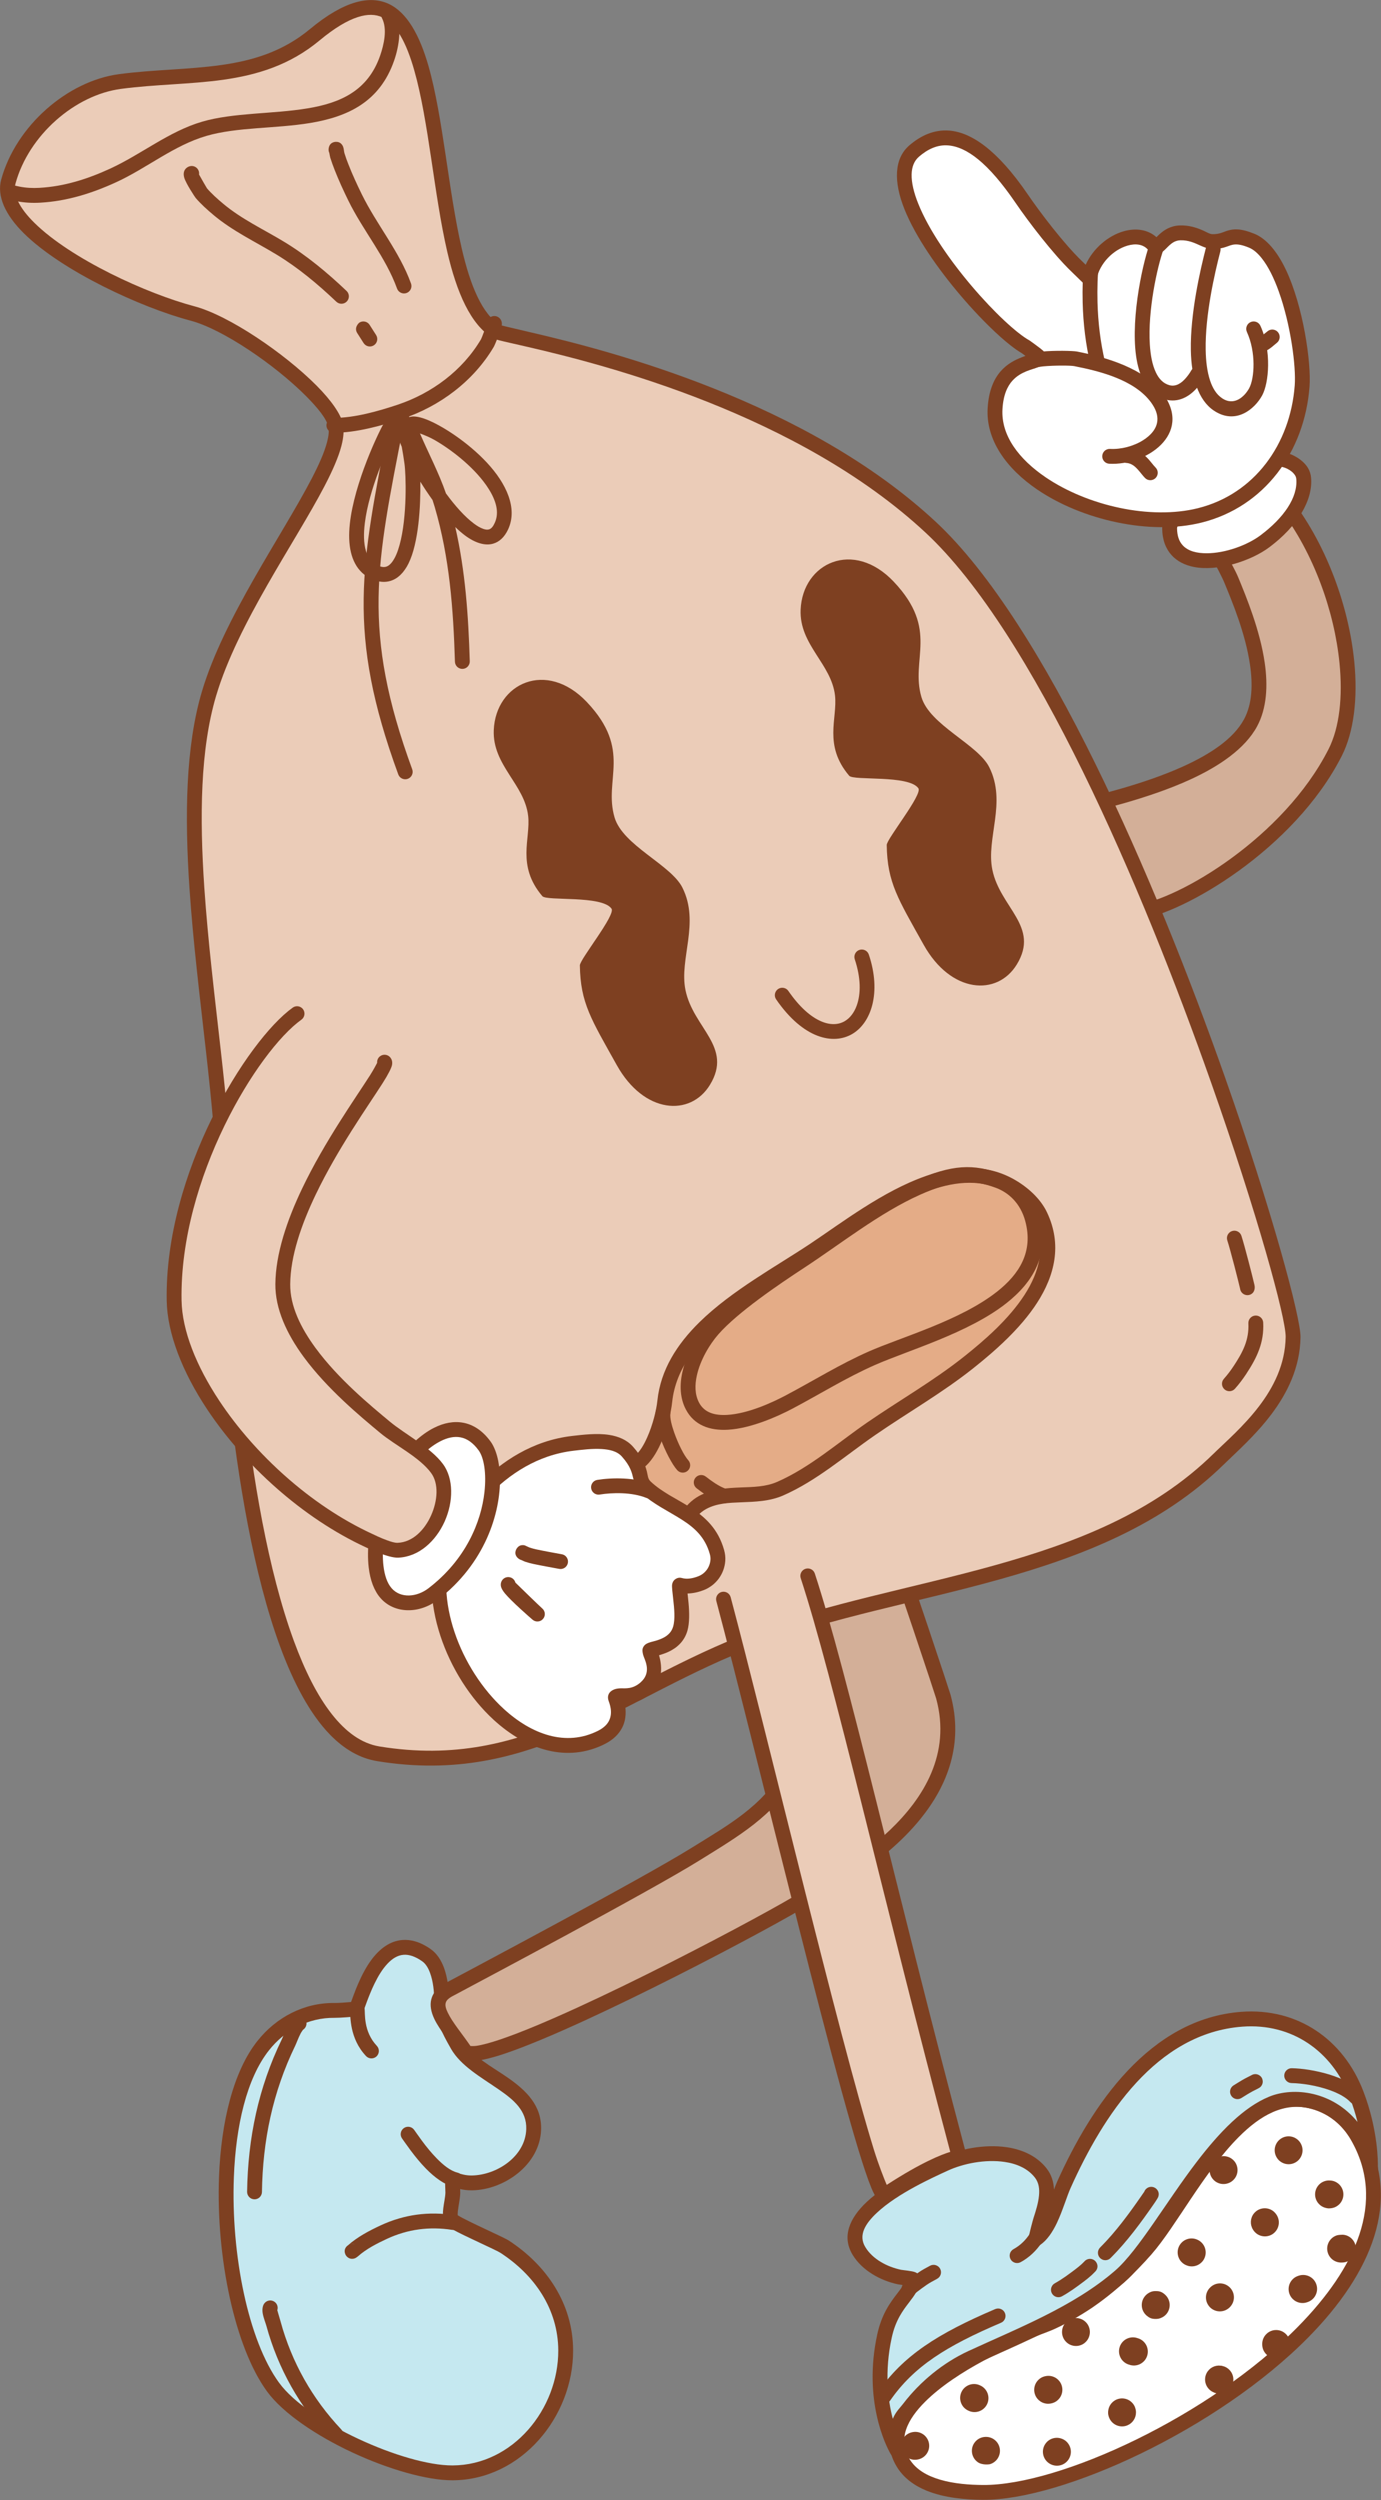 <?xml version="1.0" encoding="UTF-8" standalone="no"?><!DOCTYPE svg PUBLIC "-//W3C//DTD SVG 1.1//EN" "http://www.w3.org/Graphics/SVG/1.1/DTD/svg11.dtd"><svg width="100%" height="100%" viewBox="0 0 3100 5609" version="1.1" xmlns="http://www.w3.org/2000/svg" xmlns:xlink="http://www.w3.org/1999/xlink" xml:space="preserve" xmlns:serif="http://www.serif.com/" style="fill-rule:evenodd;clip-rule:evenodd;stroke-linejoin:round;stroke-miterlimit:2;"><rect x="0" y="0" width="3100" height="5609" fill="#808080" stroke="none"/><g id="Flour-sack-Character" serif:id="Flour sack-Character"><path d="M957.242,4386.3c27.375,19.183 33.839,67.177 34.036,99.321c0.241,39.176 16.372,68.66 35.575,102.366c41.396,72.661 174.333,93.345 171.116,189.335c-2.341,69.834 -74.509,118.909 -138.566,119.844c-23.924,0.349 -34.792,-8.232 -43.452,-5.207c-0.65,0.227 0.603,25.839 0.536,27.836c-0.583,17.392 -8.623,42.095 -4.438,58.804c1.831,7.311 107.415,53.034 120.419,61.472c80.977,52.542 137.019,134.252 137.38,232.819c0.512,139.943 -109.16,274.274 -254.031,274.743c-112.073,0.363 -334.363,-98.335 -403.071,-192.662c-117.412,-161.188 -152.524,-600.838 -21.95,-765.74c38.844,-49.056 96.451,-79.95 160.304,-79.064c10.931,0.151 40.859,-2.198 48.032,-3.319c6.219,-0.971 49.043,-196.978 158.11,-120.548Z" style="fill:#c5e8f0;"/><path d="M788.035,4491.34c-11.259,1.059 -28.997,2.269 -36.704,2.163c-69.112,-0.959 -131.558,32.286 -173.602,85.383c-53.992,68.187 -81.384,181.59 -86.084,304.063c-6.974,181.722 35.593,382.941 107.629,481.836c35.61,48.887 110.679,99.383 191.707,137.134c80.677,37.588 167.057,62.569 224.89,62.382c153.993,-0.499 271.187,-142.717 270.643,-291.471c-0.382,-104.346 -59.249,-191.116 -144.974,-246.74c-11.198,-7.266 -91.323,-42.231 -114.035,-56.306c-0.371,-5.468 0.529,-11.645 1.459,-17.867c1.659,-11.105 3.87,-22.311 4.18,-31.562c0.023,-0.674 -0.073,-4.695 -0.206,-9.415c7.031,1.61 15.673,3.052 26.708,2.891c72.084,-1.052 152.346,-57.365 154.98,-135.95c1.814,-54.128 -33.15,-88.08 -76.013,-117.687c-35.917,-24.809 -77.719,-46.124 -97.279,-80.456c-17.712,-31.09 -33.168,-58.083 -33.389,-94.219c-0.129,-20.971 -2.849,-48.124 -11.323,-71.014c-6.439,-17.392 -16.245,-32.344 -29.815,-41.853c-23.598,-16.536 -44.803,-21.894 -63.449,-20.488c-27.966,2.11 -51.165,19.832 -69.159,43.878c-24.257,32.416 -39.02,76.125 -46.164,95.298Zm159.643,-91.39c8.331,5.839 13.731,15.45 17.684,26.128c7.113,19.213 9.142,42.044 9.25,59.646c0.259,42.219 17.065,74.19 37.76,110.514c21.837,38.33 67.198,63.685 107.296,91.382c33.159,22.904 63.047,47.271 61.643,89.145c-2.047,61.088 -66.117,102.919 -122.151,103.737c-15.143,0.221 -24.466,-3.734 -31.404,-5.057c-6.558,-1.251 -12.12,-1.029 -17.302,0.781c-1.568,0.548 -10.551,3.853 -11.278,15.473c-0.276,4.41 0.715,25.709 0.654,27.539c-0.336,10.031 -3.335,22.581 -4.745,34.494c-1.236,10.432 -1.317,20.479 0.797,28.917c0.565,2.256 1.8,5.362 4.829,8.529c2.155,2.252 7.455,6.08 15.242,10.393c28.111,15.567 97.14,45.797 107.443,52.482c76.23,49.462 129.446,126.111 129.785,218.899c0.48,131.132 -101.668,257.576 -237.418,258.016c-54.24,0.175 -135.041,-24.011 -210.705,-59.264c-75.313,-35.089 -145.742,-81.105 -178.841,-126.545c-68.857,-94.531 -107.929,-287.229 -101.263,-460.932c4.393,-114.477 28.441,-220.913 78.908,-284.648c35.645,-45.016 88.412,-73.559 147.007,-72.746c11.569,0.16 43.244,-2.33 50.836,-3.517c2.831,-0.442 8.577,-1.913 12.762,-9.117c3.367,-5.795 11.829,-34.787 26.564,-64.886c7.714,-15.755 17.273,-31.903 29.137,-44.355c10.05,-10.547 21.707,-18.5 35.698,-19.555c12.38,-0.934 26.143,3.567 41.812,14.547Z" style="fill:#7e4021;"/><path d="M680.168,4553.62c7.613,-4.738 10.127,-14.719 5.584,-22.521c-4.629,-7.95 -14.84,-10.646 -22.789,-6.018c-4.93,2.871 -10.162,8.44 -14.614,15.854c-6.663,11.097 -12.35,27.112 -15.805,34.241c-52.53,108.381 -76.118,221.635 -77.851,341.868c-0.133,9.197 7.227,16.772 16.424,16.905c9.198,0.132 16.773,-7.227 16.906,-16.425c1.661,-115.278 24.151,-223.895 74.516,-327.81c2.804,-5.784 7.078,-17.787 12.22,-27.711c1.678,-3.24 5.099,-7.957 5.409,-8.383Z" style="fill:#7e4021;"/><path d="M622.466,5182.77c2.534,-7.564 -0.685,-16.083 -7.955,-19.967c-8.113,-4.336 -18.219,-1.268 -22.554,6.845c-2.451,4.586 -3.607,11.755 -2.247,20.079c1.596,9.767 6.69,22.462 8.098,27.624c26.327,96.529 75.38,183.155 143.953,255.664c6.32,6.683 16.877,6.978 23.561,0.657c6.683,-6.32 6.977,-16.878 0.657,-23.561c-64.784,-68.503 -111.14,-150.335 -136.013,-241.531c-1.248,-4.578 -6.795,-23.417 -7.5,-25.81Z" style="fill:#7e4021;"/><path d="M780.93,5037.31c-0.947,0.692 -1.938,1.426 -2.085,1.57c-7.354,7.252 -5.06,14.746 -3.855,17.874c1.084,2.811 2.859,5.324 5.572,7.353c1.862,1.392 5.599,4.03 12.138,3.18c0.583,-0.076 1.827,-0.223 3.724,-0.924c1.772,-0.656 3.366,-1.581 4.75,-2.717c0.705,-0.484 1.388,-0.969 1.631,-1.186c19.017,-16.962 42.6,-29.051 65.513,-39.708c46.839,-21.787 95.82,-28.179 146.693,-20.226c9.088,1.421 17.62,-4.804 19.041,-13.893c1.42,-9.088 -4.805,-17.62 -13.893,-19.041c-57.536,-8.994 -112.925,-1.704 -165.899,22.936c-25.698,11.952 -51.959,25.807 -73.33,44.782Zm14.719,-2.468c-1.51,-0.625 -4.838,-1.677 -9.896,-0.043c3.333,-1.026 6.771,-0.949 9.896,0.043Z" style="fill:#7e4021;"/><path d="M1026.99,4874.07c-16.3,-3.954 -32.411,-17.371 -46.932,-32.202c-24.599,-25.125 -44.141,-55.299 -50.561,-63.952c-5.482,-7.387 -15.929,-8.934 -23.316,-3.453c-7.388,5.481 -8.935,15.929 -3.454,23.316c6.778,9.135 27.543,40.884 53.512,67.408c19.193,19.603 41.35,36.051 62.893,41.277c8.939,2.168 17.957,-3.329 20.126,-12.268c2.168,-8.939 -3.329,-17.957 -12.268,-20.126Z" style="fill:#7e4021;"/><path d="M845.947,4589.77c-30.757,-32.746 -26.014,-73.052 -27.587,-84.326c-1.272,-9.111 -9.701,-15.474 -18.811,-14.203c-9.11,1.272 -15.474,9.701 -14.203,18.811c1.93,13.822 -1.404,62.392 36.305,102.539c6.297,6.704 16.853,7.035 23.558,0.737c6.705,-6.297 7.036,-16.854 0.738,-23.558Z" style="fill:#7e4021;"/><path d="M1957.11,3334.22c79.804,226.225 158.46,464.621 160.487,472.085c71.079,261.756 -258.125,418.914 -309.142,451.584c-89.297,57.183 -730.081,395.05 -764.454,343.973c-39.33,-58.444 -92.786,-108.048 -35.781,-138.517c60.698,-32.444 441.862,-234.563 553.066,-303.757c138.95,-86.458 271.068,-154.385 251.963,-423.489c-0.75,-10.564 -28.383,-148.252 -29.607,-159.449c-0,-0 143.686,-326.854 173.468,-242.43Z" style="fill:#d3af98;"/><path d="M1972.83,3328.67c-5.668,-16.066 -15.171,-22.736 -24.684,-24.553c-8.682,-1.659 -19.444,0.951 -30.74,9.733c-16.68,12.967 -37.584,41.871 -58.139,76.39c-45.344,76.149 -90.881,179.696 -90.881,179.696c-1.176,2.676 -1.628,5.614 -1.31,8.52c1.22,11.153 28.803,148.294 29.551,158.817c7.346,103.485 -8.11,176.1 -38.402,231.213c-45.845,83.41 -124.873,126.626 -205.742,176.945c-111.011,69.074 -491.525,270.822 -552.118,303.209c-19.693,10.526 -29.025,23.437 -32.328,37.047c-3.195,13.164 -0.564,27.846 6.892,43.563c11.442,24.121 35.076,51.937 55.247,81.911c4.296,6.384 12.343,11.611 25.213,12.463c15.684,1.038 42.939,-4.807 78.066,-16.644c185.488,-62.506 612.169,-289.069 683.99,-335.061c31.14,-19.941 163.91,-85.798 249.725,-192.55c59.385,-73.874 96.537,-166.874 66.514,-277.437c-2.032,-7.483 -80.853,-246.478 -160.854,-473.262Zm-31.975,9.78c0.205,0.445 0.394,0.895 0.54,1.309c79.606,225.665 158.098,463.462 160.12,470.908c33.708,124.131 -28.523,223.1 -104.203,295.27c-78.751,75.099 -172.668,121.789 -197.843,137.911c-71.055,45.501 -493.151,269.706 -676.658,331.544c-21.841,7.36 -40.11,12.385 -53.755,14.28c-4.817,0.669 -10.546,0.492 -12.938,0.373c-18.779,-27.507 -40.526,-52.847 -51.073,-75.081c-3.703,-7.807 -6.202,-14.877 -4.615,-21.415c1.48,-6.099 6.823,-10.795 15.648,-15.512c60.804,-32.499 442.618,-234.99 554.015,-304.304c85.872,-53.432 168.663,-100.622 217.344,-189.191c32.725,-59.541 50.376,-137.831 42.439,-249.63c-0.7,-9.862 -24.688,-130.097 -29.035,-155.936c11.545,-25.882 72.281,-159.83 118.801,-219.366c4.06,-5.197 7.99,-9.785 11.762,-13.603c2.969,-3.006 6.957,-5.877 9.451,-7.557Z" style="fill:#7e4021;"/><path d="M2552.04,2046.89c-47.822,6.399 -177.499,-161.53 -187.776,-215.962c-3.182,-16.858 363.181,-62.214 442.843,-209.181c51.154,-94.374 -14.236,-250.016 -42.476,-318.908c-13.947,-34.021 -43.397,-74.816 -48.973,-111.599c-8.639,-56.996 74.336,-127.491 133.6,-98.642c14.317,6.969 34.305,35.051 38.66,40.779c127.247,167.384 174.244,426.876 109.13,555.002c-103.878,204.403 -346.292,345.3 -445.008,358.511Z" style="fill:#d3af98;"/><path d="M2554.25,2063.41c101.389,-13.569 350.964,-157.541 457.655,-367.479c27.236,-53.593 36.238,-129.096 28.091,-211.692c-11.967,-121.326 -60.627,-258.103 -138.811,-360.947c-4.95,-6.511 -28.362,-37.758 -44.633,-45.679c-35.191,-17.13 -77.666,-6.129 -109.817,18.979c-32.038,25.021 -52.668,63.421 -47.556,97.147c5.755,37.968 35.634,80.306 50.029,115.423c16.592,40.473 46.411,111.485 56.687,181.811c6.448,44.135 5.418,88.038 -13.442,122.833c-24.014,44.304 -76.242,78.092 -135.313,105.049c-93.087,42.48 -203.696,67.025 -259.936,81.837c-22.175,5.841 -36.931,11.197 -41.676,14.804c-7.96,6.05 -8.642,13.228 -7.642,18.525c2.395,12.682 10.336,31.045 22.346,51.875c25.999,45.093 71.081,103.279 110.835,139.74c15.594,14.302 30.525,25.332 43.299,31.523c11.294,5.474 21.519,7.37 29.884,6.251l-0,-0Zm-170.151,-224.05c5.828,-1.9 13.816,-4.385 21.595,-6.434c57.411,-15.121 170.26,-40.381 265.285,-83.746c66.34,-30.275 123.81,-69.733 150.779,-119.489c22.064,-40.705 24.663,-91.906 17.12,-143.537c-10.713,-73.32 -41.53,-147.439 -58.827,-189.635c-13.497,-32.926 -42.519,-72.177 -47.915,-107.776c-3.529,-23.278 13.003,-48.61 35.116,-65.879c21.999,-17.181 50.631,-27.002 74.711,-15.28c4.256,2.072 8.936,6.946 13.529,11.972c8.833,9.668 16.666,20.633 19.157,23.909c74.513,98.016 120.769,228.417 132.175,344.046c7.434,75.376 0.22,144.41 -24.635,193.318c-101.065,198.868 -336.318,336.689 -432.361,349.542l0,0c-4.382,0.587 -9.565,-2.195 -15.782,-5.807c-9.308,-5.409 -19.634,-13.576 -30.448,-23.494c-32.167,-29.502 -67.977,-74.114 -93.019,-113.056c-11.868,-18.457 -21.402,-35.446 -26.48,-48.654Z" style="fill:#7e4021;"/><path d="M2625.5,1185.71c-0.415,-31.094 91.24,-150.631 241.577,-155.952c19.392,-0.687 44.193,11.447 54.555,28.466c2.83,4.648 4.397,9.801 4.85,15.257c3.77,45.422 -28.75,97.163 -87.032,140.798c-64.204,48.068 -212.53,77.708 -213.95,-28.569Z" style="fill:#fff;"/><path d="M2608.84,1185.93c0.349,26.125 8.386,45.406 20.909,59.321c12.51,13.903 29.799,22.599 49.931,26.613c53.314,10.627 128.01,-12.986 169.763,-44.246c63.921,-47.857 97.788,-105.701 93.654,-155.519c-0.67,-8.068 -3.039,-15.671 -7.224,-22.545c-13.199,-21.677 -44.681,-37.33 -69.381,-36.455c-111.289,3.939 -192.144,67.117 -230.506,115.915c-18.837,23.962 -27.297,45.613 -27.146,56.916Zm33.331,-0.446c-0.028,-2.029 1.037,-4.645 2.42,-7.869c3.374,-7.862 9.353,-17.509 17.601,-28c34.188,-43.49 106.297,-99.693 205.48,-103.204c14.085,-0.499 32.203,8.115 39.73,20.478c1.474,2.422 2.239,5.124 2.475,7.967c3.406,41.036 -27.758,86.658 -80.411,126.078c-29.657,22.204 -78.744,40.147 -120.579,40.27c-21.974,0.065 -42,-4.514 -54.36,-18.25c-7.855,-8.729 -12.138,-21.082 -12.356,-37.47Z" style="fill:#7e4021;"/><path d="M2330.71,799.613c3.938,20.466 -90.324,3.19 -97.051,117.141c-9.595,162.54 274.273,285.817 459.694,239.432c133.345,-33.358 218.923,-150.518 229.589,-289.926c5.628,-73.567 -32.443,-293.462 -113.353,-326.32c-51.268,-20.82 -50.453,2.64 -88.134,2.104c-16.102,-0.229 -37.173,-20.623 -72.185,-19.634c-38.104,1.076 -47.537,41.521 -58.925,27.824c-38.643,-46.475 -131.43,0.269 -145.667,74.354c-0,0 -23.628,-23.011 -29.261,-28.475c-39.52,-38.335 -92.216,-106.872 -122.222,-150.779c-109.358,-160.024 -185.309,-154.04 -240.701,-106.889c-101.799,86.652 165.267,392.461 250.224,439.821c0,-0 27.698,19.821 27.992,21.347Z" style="fill:#fff;"/><path d="M2301.86,798.426c-2.613,0.969 -5.255,1.962 -7.669,2.892c-30.99,11.945 -72.529,35.812 -77.172,114.454c-4.156,70.41 41.165,134.863 111.545,182.628c101.141,68.643 253.403,102.83 368.831,73.954c140.371,-35.115 230.935,-158.069 242.163,-304.822c4.07,-53.201 -13.844,-180.502 -53.711,-263.721c-18.649,-38.928 -42.619,-68.197 -69.989,-79.312c-31.287,-12.706 -46.794,-11.009 -60.116,-7.109c-9.563,2.8 -17.545,8.224 -34.052,7.989c-6.374,-0.09 -13.436,-4.963 -22.665,-8.924c-13.548,-5.815 -29.881,-11.28 -50.227,-10.705c-20.843,0.588 -35.223,9.932 -45.846,19.587c-2.198,1.997 -4.801,4.506 -7.054,6.728c-19.546,-17.382 -46.606,-21.019 -74.053,-13.083c-33.793,9.772 -67.872,37.653 -84.756,74.959c-4.327,-4.211 -8.195,-7.972 -10.07,-9.791c-38.839,-37.674 -90.577,-105.069 -120.065,-148.219c-70.003,-102.435 -128.704,-139.248 -176.006,-142.934c-34.119,-2.658 -63.684,10.986 -89.26,32.756c-35.237,29.996 -35.784,82.503 -11.577,143.136c50.028,125.304 201.775,288.142 263.513,323.383l8.236,6.154Zm45.215,-1.962c-0.266,-1.383 -1.208,-5.735 -5.94,-10.087c-4.983,-4.583 -28.72,-21.665 -28.72,-21.665c-0.509,-0.364 -1.037,-0.699 -1.584,-1.004c-57.841,-32.244 -202.15,-187.923 -249.762,-307.179c-9.539,-23.891 -15.169,-46.173 -14.686,-65.494c0.403,-16.175 5.288,-30.004 16.912,-39.899c18.739,-15.952 40.064,-26.854 65.063,-24.906c41.378,3.224 89.839,38.902 151.075,128.508c30.522,44.664 84.176,114.342 124.378,153.338c5.628,5.459 29.236,28.452 29.236,28.452c4.391,4.277 10.776,5.798 16.623,3.961c5.848,-1.837 10.216,-6.736 11.373,-12.755c7.316,-38.071 38.855,-67.707 70.061,-76.73c17.559,-5.077 35.25,-3.552 46.423,9.886c4.539,5.459 9.398,7.683 13.926,8.5c6.089,1.098 12.893,-0.345 19.847,-5.906c3.839,-3.069 8.321,-8.255 14.069,-13.478c5.692,-5.173 13.203,-10.621 24.369,-10.936c17.956,-0.507 31.542,5.888 42.574,10.869c11.086,5.006 20.606,8.652 28.904,8.77c13.739,0.196 23.269,-2.222 31.558,-5.036c12.939,-4.391 21.366,-10.139 50.542,1.709c10.561,4.289 20.019,12.739 28.788,23.726c15.138,18.968 27.797,45.247 38.276,74.35c27.022,75.049 39.212,168.781 35.942,211.531c-10.105,132.063 -90.696,243.428 -217.016,275.028c-107.076,26.787 -248.201,-5.522 -342.024,-69.198c-59.6,-40.449 -100.507,-93.457 -96.987,-153.083c1.848,-31.315 10.841,-51.291 22.858,-64.281c18.96,-20.494 44.159,-24.195 56.262,-29.454c15.123,-6.571 19.793,-16.449 17.66,-27.537Z" style="fill:#7e4021;"/><path d="M2432.16,606.388c-0.256,0.988 -0.461,1.921 -0.506,2.481c-0.588,7.353 -0.967,14.766 -1.191,22.137c-0.484,15.961 -0.587,31.975 -0.169,47.937c1.245,47.54 6.886,94.187 17.687,140.51c2.088,8.958 11.057,14.535 20.015,12.447c8.959,-2.089 14.536,-11.058 12.447,-20.016c-10.285,-44.114 -15.641,-88.54 -16.827,-133.814c-0.402,-15.335 -0.3,-30.719 0.165,-46.053c0.207,-6.823 0.555,-13.684 1.1,-20.489c-0.071,0.885 -0.677,3.338 -0.677,3.338c-0,-0 1.772,-8.866 1.424,-10.824c-0.442,-2.487 -1.36,-4.573 -2.506,-6.324c-1.871,-2.857 -4.412,-5.017 -7.727,-6.373c-2.488,-1.017 -5.857,-1.85 -10.339,-0.81c-7.568,1.757 -12.729,8.424 -12.896,15.853Zm7.385,14.218c2.966,2.284 7.077,3.785 13.048,2.399c-4.675,1.086 -9.352,0.084 -13.048,-2.399Z" style="fill:#7e4021;"/><path d="M2527.55,1038.47c12.434,0.618 20.499,8.148 26.916,15.3c6.297,7.017 11.349,14.125 15.984,18.717c6.534,6.475 17.095,6.426 23.57,-0.108c6.474,-6.534 6.426,-17.095 -0.109,-23.57c-5.595,-5.545 -11.77,-14.932 -20.217,-23.125c-11.048,-10.715 -25.225,-19.548 -44.49,-20.506c-9.187,-0.456 -17.016,6.632 -17.473,15.819c-0.457,9.187 6.632,17.017 15.819,17.473Z" style="fill:#7e4021;"/><path d="M2325.49,824.606c0.983,-0.208 9.874,-2.062 16.67,-2.702c24.744,-2.328 61.196,-2.075 68.973,-0.556c58.256,11.385 135.557,30.913 172.634,81.431c10.751,14.648 15.224,28.189 14.251,40.543c-1.454,18.486 -14.743,33.344 -31.945,44.214c-21.496,13.584 -49.517,20.872 -74.294,19.542c-9.185,-0.493 -17.043,6.564 -17.536,15.749c-0.493,9.185 6.563,17.043 15.749,17.536c82.451,4.428 187.548,-66.155 120.647,-157.307c-41.755,-56.892 -127.506,-81.601 -193.113,-94.422c-8.85,-1.73 -50.332,-2.566 -78.489,0.083c-15.286,1.439 -27.198,4.812 -31.701,7.96c-7.539,5.271 -9.38,15.671 -4.109,23.21c5.055,7.228 14.825,9.218 22.263,4.719Z" style="fill:#7e4021;"/><path d="M2798.96,744.689c20.882,45.761 17.156,104.102 5.116,126.253c-9.696,17.84 -32.965,40.958 -60.595,22.612c-13.052,-8.666 -21.524,-22.855 -27.24,-40.093c-6.522,-19.669 -9.309,-43.156 -9.764,-68.24c-1.434,-79.13 20.521,-173.537 32.903,-221.29c2.309,-8.905 -3.046,-18.008 -11.95,-20.317c-8.904,-2.308 -18.007,3.046 -20.316,11.95c-12.882,49.681 -35.457,147.937 -33.965,230.261c1.091,60.175 16.167,111.776 51.894,135.499c48.56,32.243 91.279,-3.11 108.32,-34.464c14.87,-27.359 21.713,-99.49 -4.078,-156.009c-3.819,-8.369 -13.713,-12.063 -22.082,-8.244c-8.368,3.819 -12.062,13.713 -8.243,22.082Z" style="fill:#7e4021;"/><path d="M2829.87,755.542c-6.687,0.462 -12.715,4.965 -14.79,11.753c-2.689,8.797 2.269,18.122 11.066,20.811c4.217,1.29 9.74,1.327 15.809,-1.203c8.252,-3.439 20.424,-14.729 24.386,-17.887c7.192,-5.735 8.375,-16.23 2.64,-23.422c-5.735,-7.192 -16.23,-8.375 -23.422,-2.641l-15.689,12.589Z" style="fill:#7e4021;"/><path d="M2673.99,831.19c-3.375,6.047 -7.644,11.752 -12.15,16.998c-9.459,11.013 -22.092,20.033 -36.87,15.924c-14.096,-3.92 -23.61,-14.458 -30.304,-28.524c-8.119,-17.059 -12.111,-38.965 -13.605,-62.91c-4.775,-76.513 16.584,-173.044 30.209,-211.681c3.059,-8.675 -1.5,-18.201 -10.175,-21.261c-8.675,-3.059 -18.202,1.501 -21.261,10.176c-16.965,48.11 -44.795,180.363 -26.841,264.63c8.918,41.857 29.262,72.291 63.047,81.685c27.894,7.755 53.234,-5.534 71.087,-26.32c5.945,-6.922 11.517,-14.494 15.97,-22.472c4.483,-8.032 1.601,-18.193 -6.431,-22.676c-8.032,-4.483 -18.193,-1.601 -22.676,6.431Z" style="fill:#7e4021;"/><path d="M18.828,406.965c-30.221,109.897 257.788,255.21 412.914,296.181c107.985,28.521 307.986,185.221 321.67,251.1c19.906,95.834 -214.745,368.296 -284.206,601.865c-90.633,304.76 33.914,807.487 33.914,1122.47c0,236.302 49.963,1207.34 345.955,1255.86c343.821,56.364 539.266,-143.144 844.397,-258.121c336.877,-126.939 769.332,-136.072 1041.89,-402.769c55.43,-54.238 165.371,-142.598 167.311,-274.113c1.576,-106.889 -406.537,-1439.03 -814.299,-1817.33c-361.288,-335.188 -952.135,-425.451 -973.155,-437.847c-197.156,-116.272 -56.457,-958.773 -408.597,-666.318c-127.754,106.101 -281.313,84.284 -437.089,104.902c-109.819,14.534 -219.327,110.015 -250.705,224.116Z" style="fill:#ebccb8;"/><path d="M1122.93,729.45c-20.793,-12.549 -36.962,-34.516 -50.535,-62.478c-14.884,-30.663 -26.365,-68.368 -35.995,-109.947c-29.88,-129.018 -41.837,-294.328 -74.584,-408.94c-19.798,-69.292 -48.356,-120.441 -89.408,-139.432c-41.569,-19.231 -98.67,-8.112 -176.435,56.473c-61.288,50.9 -128.871,70.859 -199.71,80.824c-73.787,10.379 -151.076,10.073 -228.918,20.376c-115.833,15.331 -231.492,115.87 -264.588,236.219c-10.386,37.768 9.625,80.23 50.905,120.978c85.825,84.719 262.983,166.463 373.823,195.737c73.523,19.419 190.646,100.321 259.021,168.858c27.145,27.209 46.888,51.71 50.586,69.517c1.957,9.42 0.537,20.893 -2.917,34.174c-6.072,23.347 -18.603,51.338 -35.027,82.857c-66.931,128.449 -197.006,312.224 -245.918,476.694c-36.743,123.552 -38.878,279.189 -27.869,441.927c16.266,240.459 61.091,496.612 61.091,685.293c0,166.358 24.836,694.766 141.715,1013.6c30.82,84.072 68.193,153.764 112.703,199.442c31.481,32.308 66.644,52.902 105.508,59.273c175.603,28.788 313.344,-7.567 446.117,-66c129.72,-57.089 254.592,-135.598 406.852,-192.971c168.003,-63.306 359.857,-97.166 543.673,-148.52c187.025,-52.251 365.698,-122.608 503.997,-257.933c57.601,-56.362 170.304,-149.116 172.32,-285.78c0.636,-43.17 -64.227,-284.479 -169.465,-582.716c-157.229,-445.576 -404.117,-1018.81 -650.164,-1247.08c-291.527,-270.466 -731.056,-383.221 -906.135,-423.748c-36.532,-8.456 -68.187,-16.102 -70.643,-16.696Zm-1088.03,-318.066c29.659,-107.852 133.016,-198.274 236.821,-212.013c77.934,-10.315 155.313,-10.021 229.187,-20.413c76.824,-10.806 149.898,-32.989 216.363,-88.189c33.135,-27.519 61.492,-44.591 86.134,-52.502c21.466,-6.891 39.58,-6.499 55.009,0.639c16.049,7.424 28.98,21.682 40.166,40.525c12.483,21.029 22.55,47.582 31.187,77.812c32.615,114.147 44.402,278.808 74.162,407.303c21.13,91.235 52.532,164.415 102.825,194.075c1.832,1.081 6.521,2.942 14.064,4.89c12.19,3.147 34.671,8.034 65.24,15.11c172.081,39.833 604.447,149.875 890.981,415.709c243.268,225.693 485.948,793.188 641.401,1233.73c103.218,292.511 168.193,528.791 167.569,571.132c-0.913,61.892 -27.551,113.51 -60.17,156.156c-34.105,44.588 -74.858,79.603 -102.132,106.291c-134.259,131.371 -308.093,198.929 -489.654,249.654c-184.771,51.621 -377.582,85.797 -546.457,149.431c-152.871,57.604 -278.286,136.337 -408.527,193.655c-127.188,55.975 -259.079,91.192 -427.297,63.615c-40.605,-6.657 -75.764,-32.864 -106.849,-72.371c-33.058,-42.015 -61.236,-98.851 -85.457,-164.923c-115.55,-315.202 -139.678,-837.657 -139.678,-1002.12c-0,-189.297 -44.849,-446.298 -61.168,-687.543c-10.715,-158.398 -9.201,-309.919 26.562,-430.175c48.334,-162.526 177.389,-343.862 243.529,-470.793c17.795,-34.15 31.147,-64.573 37.726,-89.87c4.981,-19.149 6.115,-35.761 3.294,-49.343c-4.512,-21.722 -26.511,-53.089 -59.625,-86.281c-72.219,-72.389 -196.451,-157.032 -274.107,-177.543c-106.336,-28.085 -276.581,-105.956 -358.918,-187.232c-16.439,-16.227 -29.266,-32.48 -36.806,-48.544c-6.423,-13.685 -8.899,-27.06 -5.375,-39.872Z" style="fill:#7e4021;"/><path d="M2345.47,5215.8c34.66,-12.872 79.429,-40.685 97.43,-53.01c48.202,-33.004 91.289,-72.883 129.725,-116.807c90.984,-103.976 205.959,-374.868 375.039,-331.545c41.934,10.744 77.316,40.037 98.993,77.457c210.773,363.855 -548.95,801.365 -839.873,799.586c-63.619,-0.389 -146.389,-10.893 -179.853,-66.877c-76.359,-127.742 176.95,-256.221 318.539,-308.804Z" style="fill:#fff;"/><path d="M2339.67,5200.18c-86.81,32.239 -214.543,92.704 -286.126,163.869c-52.899,52.589 -75.513,111.233 -40.917,169.111c15.241,25.498 39.239,42.991 67.456,54.495c39.097,15.939 86.455,20.251 126.601,20.496c177.362,1.085 526.619,-157.695 731.058,-365.409c140.027,-142.271 211.352,-307.261 123.338,-459.197c-23.901,-41.261 -63.04,-73.401 -109.277,-85.248c-73.451,-18.821 -138.055,15.485 -194.796,72.423c-78.624,78.898 -142.154,201.702 -196.923,264.291c-37.515,42.872 -79.551,81.817 -126.598,114.031c-17.34,11.873 -60.428,38.738 -93.816,51.138l-0,-0Zm11.605,31.248c35.931,-13.344 82.382,-42.105 101.043,-54.882c49.357,-33.795 93.495,-74.607 132.851,-119.584c54.412,-62.182 117.337,-184.328 195.449,-262.712c47.755,-47.921 101.093,-79.503 162.911,-63.663c37.63,9.641 69.256,36.087 88.708,69.666c80.608,139.154 9.995,288.806 -118.252,419.107c-197.965,201.136 -535.351,356.509 -707.097,355.458c-30.358,-0.185 -65.297,-2.68 -96.626,-11.911c-28.664,-8.445 -54.414,-22.408 -69.024,-46.85c-26.499,-44.331 -4.711,-88.088 35.807,-128.369c68.521,-68.12 191.133,-125.4 274.23,-156.26l-0,-0Z" style="fill:#7e4021;"/><path d="M2983.85,4891.63l1.03,0.045l1.279,0.041l1.005,0.082c1.366,0.182 2.789,0.502 4.468,0.967c-2.25,-0.624 -4.512,-0.984 -6.752,-1.09c-1.66,-0.033 -3.345,0.074 -5.041,0.321c1.501,-0.219 2.795,-0.346 4.011,-0.366c-13.915,-0.253 -26.79,8.886 -30.674,22.911c-4.603,16.622 5.154,33.854 21.776,38.457c5.305,1.469 8.444,1.641 13.913,0.843c17.067,-2.491 28.9,-18.369 26.41,-35.436c-2.129,-14.586 -14.038,-25.35 -28.111,-26.607c-1.107,-0.145 -2.176,-0.2 -3.314,-0.168Z" style="fill:#7e4021;"/><path d="M2920.38,4809.61c-0.02,-0.037 -0.039,-0.075 -0.058,-0.112c-7.947,-15.308 -26.826,-21.284 -42.134,-13.338c-15.307,7.947 -21.284,26.826 -13.338,42.134c0.02,0.037 0.039,0.074 0.058,0.111c7.947,15.308 26.826,21.284 42.134,13.338c15.307,-7.946 21.284,-26.826 13.338,-42.133Z" style="fill:#7e4021;"/><path d="M2812.51,5001.7c7.778,13.29 24.398,19.109 38.993,13.008c15.913,-6.652 23.432,-24.972 16.78,-40.885c-1.998,-4.78 -5.448,-9.551 -9.574,-12.88c-13.424,-10.829 -33.115,-8.722 -43.944,4.701c-8.547,10.596 -9.035,25.095 -2.255,36.056Z" style="fill:#7e4021;"/><path d="M2934.57,5164.73l0.519,-0.161c16.38,-5.399 25.295,-23.082 19.896,-39.462c-5.399,-16.38 -23.082,-25.296 -39.462,-19.896c-1.743,0.574 -3.34,1.123 -4.998,1.904c-15.6,7.354 -22.296,25.991 -14.941,41.592c6.949,14.741 23.971,21.531 38.986,16.023Z" style="fill:#7e4021;"/><path d="M2687.6,5024.49l-0.234,-0.113c-15.783,-6.954 -34.243,0.213 -41.198,15.996c-6.954,15.784 0.213,34.244 15.997,41.198c-0.593,-0.261 -1.606,-0.766 -1.606,-0.766c0,-0 3.809,1.796 6.348,2.497c16.624,4.593 33.85,-5.175 38.443,-21.799c4.206,-15.224 -3.63,-30.951 -17.75,-37.013Z" style="fill:#7e4021;"/><path d="M2760.17,5176.44c12.175,-11.58 13.013,-30.847 1.729,-43.454c-11.504,-12.851 -31.276,-13.945 -44.127,-2.442c-1.136,1.016 -2.156,2.037 -3.145,3.184c-11.269,13.057 -9.816,32.807 3.241,44.075c12.4,10.7 30.834,9.93 42.302,-1.363Zm0.632,-0.628l-0.231,0.23l0.173,-0.166l0.058,-0.064Z" style="fill:#7e4021;"/><path d="M2743.41,4837.3c-0.862,0.221 -11.31,2.944 -15.32,5.872c-2.782,2.032 -5.732,4.717 -8.462,9.288c-8.843,14.808 -4.001,34.01 10.807,42.853c8.809,5.261 19.173,5.678 27.987,2.034c12.941,-5.213 21.225,-18.707 19.275,-33.162c-2.268,-16.806 -17.53,-28.692 -34.287,-26.885Zm23.666,54.666l-0.108,0.092l0.062,-0.051l0.046,-0.041Zm5.315,-6.048c-1.406,2.096 -3.029,3.97 -4.824,5.607c1.622,-1.448 3.255,-3.239 4.824,-5.607Zm-28.981,-48.618l0.057,-0.015c-0,-0 -0.586,0.064 -0.918,0.109l0.861,-0.094Z" style="fill:#7e4021;"/><path d="M2745.85,5308.26c-2.152,-0.785 -4.083,-1.137 -6.48,-1.2c-12.543,-1.219 -25.11,5.278 -31.03,17.234c-7.654,15.456 -1.32,34.218 14.136,41.872c6.381,3.16 9.568,3.772 16.673,3.363c17.219,-0.989 30.395,-15.772 29.406,-32.991c-0.784,-13.651 -10.238,-24.761 -22.705,-28.278Zm-6.48,-1.2c-1.139,-0.041 -2.383,-0.009 -3.806,0.072c2.13,-0.122 4.223,-0.028 6.256,0.266c2.849,0.498 5.672,1.412 8.392,2.759c-1.641,-0.813 -3.041,-1.439 -4.362,-1.897c-1.312,-0.374 -2.657,-0.664 -4.03,-0.862c-0.815,-0.146 -1.633,-0.258 -2.45,-0.338Z" style="fill:#7e4021;"/><path d="M2553.33,5245.35c-15.934,-5.531 -33.486,2.637 -39.462,18.515c-6.075,16.142 2.098,34.18 18.24,40.255c1.854,0.698 3.685,1.256 5.609,1.739c16.729,4.2 33.72,-5.971 37.92,-22.699c4.166,-16.596 -5.812,-33.451 -22.307,-37.81Z" style="fill:#7e4021;"/><path d="M2575.72,5196.32c6.201,5.013 11.704,5.836 16.232,5.98l0.115,0.011l0.691,0.032c1.581,0.089 3.17,0.053 4.749,-0.102c2.713,-0.178 5.872,-0.755 9.539,-2.497c3.129,-1.37 6.08,-3.286 8.716,-5.747c12.608,-11.769 13.289,-31.56 1.52,-44.168c-9.129,-9.781 -16.972,-9.977 -22.842,-9.996c-4.469,-0.015 -10.447,0.214 -18.378,5.878c-14.035,10.025 -17.291,29.558 -7.266,43.593c1.976,2.766 4.321,5.114 6.924,7.016Zm-2.968,-2.667c1.005,1.002 1.993,1.888 2.968,2.667c4.786,3.52 10.437,5.554 16.232,5.98l0.01,0.001l0.101,0.001c-7.032,-0.53 -13.903,-3.428 -19.311,-8.649Zm34.294,6.091c1.674,-0.789 3.453,-1.824 5.343,-3.174c-4.74,3.385 -10.106,5.256 -15.521,5.703l0.639,-0.032c3.262,-0.316 6.486,-1.145 9.539,-2.497Z" style="fill:#7e4021;"/><path d="M2358.28,5392.12c1.042,-0.187 0.54,-0.091 1.506,-0.289c16.895,-3.468 27.795,-20.001 24.327,-36.896c-3.468,-16.895 -20.001,-27.796 -36.896,-24.327c0.01,-0.002 0.005,-0.002 0.016,-0.004c-16.976,3.049 -28.283,19.306 -25.234,36.282c3.048,16.975 19.306,28.283 36.281,25.234Z" style="fill:#7e4021;"/><path d="M2550,5412.21c0.069,-2.292 -0.157,-4.667 -0.795,-7.231c-1.59,-7.098 -5.656,-13.671 -11.973,-18.309c-13.902,-10.209 -33.476,-7.21 -43.684,6.692c-3.366,4.583 -4.831,8.871 -5.575,12.844c-1.034,5.523 -0.99,11.024 1.946,18.042c6.657,15.911 24.979,23.424 40.89,16.768c11.96,-5.004 19.175,-16.6 19.191,-28.806Zm-4.501,15.772l-0.571,0.915l0.153,-0.221l0.418,-0.694Zm2.778,-5.915c-0.649,1.88 -1.487,3.718 -2.519,5.485c1.113,-1.88 1.922,-3.709 2.519,-5.485Zm0.928,-17.088c-0.384,-1.543 -0.917,-3.152 -1.629,-4.853c1.239,2.961 1.987,6.005 2.28,9.042l0.026,0.32l0.056,0.804l0.043,1.319c-0.007,0.501 -0.015,1.002 -0.023,1.503l-0.068,1.081l0.057,-0.543l0.053,-1.442l-0.029,-1.444l-0.033,-0.474l-0.006,-0.182l-0.05,-0.622l-0.018,-0.251l-0.008,-0.069c-0.121,-1.41 -0.338,-2.809 -0.651,-4.189Z" style="fill:#7e4021;"/><path d="M2382.75,5470.78l-0.109,-0.041l-0.045,-0.015l-0.054,-0.019l-0.13,-0.04c-12.516,-4.281 -26.891,-0.243 -35.196,10.94c-10.283,13.846 -7.39,33.436 6.456,43.72c7.105,5.276 14.455,5.938 14.455,5.938c0,0 -0.479,-0.069 -0.828,-0.13c16.996,2.93 33.174,-8.49 36.104,-25.487c2.642,-15.327 -6.386,-29.989 -20.653,-34.866Zm-2.891,-0.833c-0.639,-0.159 -1.287,-0.292 -1.943,-0.405c-0.436,-0.075 -1.035,-0.162 -1.035,-0.162c0,-0 1.153,0.103 2.978,0.567Z" style="fill:#7e4021;"/><path d="M2446.49,5232.17l0.017,-0.553c-0.004,-0.372 -0.009,-0.744 -0.013,-1.116l-0.046,-0.702l-0.001,-0.023l-0.003,-0.047l-0.02,-0.299l-0.023,-0.227c-1.159,-15.545 -13.798,-28.133 -29.754,-28.848c-17.231,-0.772 -31.846,12.589 -32.619,29.819c-0.099,2.22 -0.049,3.186 0.175,5.147c1.962,17.135 17.467,29.454 34.603,27.491c15.804,-1.81 27.51,-15.139 27.684,-30.642Zm-0.089,-2.967l-0.104,-0.993c0.112,0.975 0.177,1.944 0.192,2.904c0.014,0.615 0.005,1.235 -0.023,1.859l0.024,-0.803l0.01,-0.77l-0.011,-0.286l-0.041,-1.315l-0.004,-0.07l-0.043,-0.526Z" style="fill:#7e4021;"/><path d="M2174.37,5408.36c0.328,0.138 0.635,0.301 0.962,0.44c15.87,6.753 34.238,-0.649 40.991,-16.519c6.753,-15.87 -0.649,-34.237 -16.519,-40.991c-0.389,-0.165 -0.758,-0.354 -1.148,-0.518c-15.892,-6.702 -34.235,0.759 -40.937,16.651c-6.702,15.892 0.759,34.235 16.651,40.937Z" style="fill:#7e4021;"/><path d="M2221.62,5528.32l0.187,-0.048l-0.023,0.004l-0.164,0.044c-0.447,0.117 -1.602,0.411 -2.405,0.563c0.817,-0.155 1.62,-0.34 2.405,-0.563Zm-8.655,-61.384l-0.141,-0.003l-0.263,0.007l-0.228,0.003l-0.113,0.007c-9.308,0.197 -18.431,4.539 -24.412,12.584c-10.291,13.84 -7.41,33.432 6.431,43.723c10.531,7.83 26.855,5.137 27.545,5.019c15.488,-4.287 25.367,-19.835 22.325,-35.909c-2.866,-15.144 -16.237,-25.662 -31.144,-25.431Z" style="fill:#7e4021;"/><path d="M2048.32,5456.3c-16.001,2.862 -27.294,17.694 -25.521,34.102c1.853,17.148 17.279,29.565 34.426,27.712c0.984,-0.107 2.632,-0.406 3.363,-0.546c16.692,-3.261 27.752,-19.351 24.748,-36.156c-3.036,-16.978 -19.284,-28.298 -36.262,-25.263l-0.754,0.151Zm12.268,61.268l-0.515,0.106c0.301,-0.054 0.883,-0.173 0.883,-0.173l-0.368,0.067Z" style="fill:#7e4021;"/><path d="M2895.85,5258.65c0.135,-16.856 -13.215,-30.864 -30.166,-31.447c-17.237,-0.592 -31.712,12.922 -32.305,30.159c-0.085,2.487 0.021,5.107 0.447,7.573c2.938,16.995 19.121,28.408 36.116,25.47c15.534,-2.685 26.404,-16.435 25.908,-31.755Z" style="fill:#7e4021;"/><path d="M3014.09,5013.36c-0.821,0.015 -9.062,0.2 -12.77,1.332c-16.496,5.034 -25.802,22.514 -20.767,39.01c4.271,13.997 17.503,22.817 31.494,22.088c17.003,0.17 31.076,-13.355 31.525,-30.417c0.446,-16.928 -12.684,-31.084 -29.482,-32.013l0.067,-0.002c-0,-0 -0.68,-0.038 -1.001,-0.047l0.934,0.049Z" style="fill:#7e4021;"/><path d="M3076.59,4862.74c-1.803,-0.672 6.045,-66.718 -31.804,-165.251c-41.846,-108.94 -138.16,-176.431 -257.362,-167.485c-199.328,14.961 -324.349,204.775 -399.085,370.985c-14.903,33.143 -30.189,99.209 -62.481,121.304c-1.835,1.255 8.468,-36.66 10.153,-41.844c10.504,-32.327 23.707,-75.225 0.43,-105.234c-47.117,-60.743 -155.087,-48.704 -215.554,-20.893c-58.786,27.039 -244.126,110.639 -192.733,195.465c19.031,31.413 56.093,51.227 91.058,58.571c4.621,0.971 32.602,2.064 31.186,7.27c-9.916,36.462 -49.384,53.305 -64.982,125.235c-33.888,156.274 29.793,259.621 29.585,257.95c-8.421,-67.416 13.317,-79.997 25.786,-96.304c36.326,-47.505 85.84,-88.003 139.604,-112.852c111.909,-51.723 238.677,-101.132 333.077,-182.62c89.667,-77.403 204.54,-331.69 341.617,-387.851c69.863,-28.624 190.489,2.764 221.505,143.554Z" style="fill:#c5e8f0;"/><path d="M2365.95,4912.16c2.451,-6.629 4.828,-12.733 7.197,-18.001c77.052,-171.361 207.533,-365.345 413.039,-380.769c126.923,-9.527 229.61,62.131 274.167,178.127c33.62,87.522 32.756,161.615 32.609,168.106c1.119,5.814 -0.941,11.799 -5.427,15.699c-4.604,4.003 -11.029,5.171 -16.748,3.043c-1.462,-0.544 -8.204,-3.362 -10.439,-12.057l-0.025,0.022c-28.033,-127.248 -135.767,-157.587 -198.911,-131.717c-66.152,27.103 -126.247,102.722 -181.322,180.195c-57.959,81.53 -110.184,165.54 -155.723,204.85c-95.549,82.481 -223.702,132.78 -336.975,185.133c-51.367,23.74 -98.65,62.46 -133.356,107.847c-5.536,7.239 -13.417,13.444 -18.692,25.529c-5.166,11.837 -7.458,29.271 -3.796,58.585c1.105,8.845 -3.636,13.245 -6.558,15.43c-3.748,2.804 -9.068,4.993 -16.216,2.116c-0.422,-0.17 -5.475,-2.161 -9.859,-9.69c-10.322,-17.725 -61.709,-120.025 -29.778,-267.272c10.067,-46.423 29.223,-71.589 45.364,-92.706c4.836,-6.327 9.432,-12.139 13.132,-18.246c-5.284,-0.696 -10.407,-1.409 -11.838,-1.71c-39.247,-8.243 -80.524,-30.985 -101.887,-66.246c-24.755,-40.858 -6.914,-82.326 31.556,-118.447c49.263,-46.256 132.208,-84.118 168.468,-100.795c38.773,-17.834 95.835,-29.52 146.148,-22.057c35.756,5.304 68.067,20.194 89.539,47.875c10.867,14.009 15.609,30.19 16.331,47.156Zm681.332,-151.723c-55.692,-68.394 -142.383,-79.663 -198.507,-56.669c-57.124,23.405 -111.018,79.31 -160.54,143.762c-70.531,91.796 -132.429,200.955 -185.649,246.896c-93.25,80.495 -218.632,129.014 -329.179,180.107c-56.161,25.957 -107.905,68.233 -145.85,117.857c-6.935,9.068 -16.156,17.306 -22.763,32.443c-0.228,0.523 -0.454,1.055 -0.675,1.595c-11.342,-43.156 -18.885,-106.037 -2.406,-182.028c8.651,-39.894 25.399,-61.38 39.27,-79.527c11.421,-14.94 20.979,-28.217 25.507,-44.866c2.03,-7.463 0.327,-16.89 -11.475,-22.223c-7.39,-3.34 -28.219,-4.86 -32.368,-5.731c-30.684,-6.445 -63.528,-23.331 -80.23,-50.897c-16.38,-27.036 0.409,-52.974 25.864,-76.875c46.578,-43.735 125.296,-79.043 159.579,-94.812c33.787,-15.54 83.487,-25.871 127.329,-19.368c27.015,4.007 51.869,14.42 68.092,35.334c8.967,11.561 10.339,25.738 9.025,40.005c-1.589,17.273 -7.238,34.786 -12.137,49.864c-1.664,5.119 -10.76,39.387 -11.14,45.174c-0.552,8.398 3.84,12.648 5.453,14.124c2.872,2.629 6.161,3.985 9.746,4.32c3.122,0.292 6.972,-0.079 11.05,-2.869c15.025,-10.28 27.364,-28.384 37.296,-49.307c12.861,-27.09 21.996,-58.95 30.974,-78.917c72.422,-161.062 191.978,-346.702 385.133,-361.2c111.48,-8.367 201.42,54.958 240.556,156.841c7.895,20.554 13.731,39.646 18.045,56.967Z" style="fill:#7e4021;"/><path d="M2291.12,5074.96c39.247,-21.477 61.475,-59.899 73.867,-102.64c2.561,-8.835 -2.532,-18.087 -11.367,-20.649c-8.835,-2.561 -18.087,2.532 -20.648,11.367c-9.889,34.107 -26.534,65.542 -57.853,82.68c-8.07,4.416 -11.036,14.552 -6.62,22.621c4.415,8.07 14.552,11.036 22.621,6.621Z" style="fill:#7e4021;"/><path d="M2087.9,5082.88c-4.678,2.469 -9.316,5.034 -13.936,7.608c-12.838,7.153 -32.088,21.893 -43.728,30.891c-7.277,5.626 -8.618,16.101 -2.993,23.379c5.626,7.278 16.102,8.619 23.38,2.993c10.556,-8.16 27.922,-21.658 39.565,-28.144c4.4,-2.452 8.816,-4.896 13.271,-7.247c8.135,-4.294 11.254,-14.385 6.96,-22.52c-4.294,-8.135 -14.384,-11.253 -22.519,-6.96Z" style="fill:#7e4021;"/><path d="M3055.93,4693.4c-33.226,-35.573 -110.117,-52.624 -156.118,-53.543c-9.197,-0.184 -16.812,7.133 -16.996,16.33c-0.184,9.197 7.133,16.812 16.33,16.996c23.962,0.479 57.703,5.632 87.094,16.345c18.13,6.609 34.654,15.195 45.33,26.625c6.279,6.722 16.834,7.082 23.557,0.803c6.722,-6.279 7.082,-16.834 0.803,-23.556Z" style="fill:#7e4021;"/><path d="M2809.37,4655.46c-1.513,0.768 -11.879,6.026 -13.766,7.043c-9.089,4.896 -17.767,10.452 -26.546,15.87c-7.828,4.831 -10.261,15.108 -5.43,22.936c4.831,7.828 15.109,10.261 22.937,5.43c8.221,-5.075 16.334,-10.304 24.846,-14.889c2.07,-1.115 12.243,-6.198 14.174,-7.258c4.277,-2.346 5.817,-5.041 6.08,-5.429c3.05,-4.484 3.107,-8.545 2.765,-11.375c-0.591,-4.889 -2.89,-8.982 -7.423,-11.948c-5.497,-3.596 -12.34,-3.521 -17.637,-0.38Z" style="fill:#7e4021;"/><path d="M2568.63,4916.87l-6.316,9.138c-28.379,40.907 -57.607,80.822 -92.893,116.145c-6.501,6.508 -6.496,17.07 0.012,23.571c6.508,6.5 17.069,6.495 23.57,-0.013c36.696,-36.733 67.188,-78.163 96.699,-120.703c0.687,-0.99 9.145,-13.227 10.241,-16.313c3.246,-9.141 -1.163,-15.051 -3.621,-17.619c-6.359,-6.646 -16.918,-6.879 -23.564,-0.52c-1.905,1.823 -3.283,3.99 -4.128,6.314Z" style="fill:#7e4021;"/><path d="M2233.97,5180.23c-129.982,55.391 -206.797,104.748 -263.466,186.575c-5.238,7.562 -3.35,17.953 4.212,23.191c7.562,5.237 17.954,3.349 23.191,-4.213c53.431,-77.15 126.577,-122.662 249.131,-174.888c8.462,-3.606 12.404,-13.404 8.798,-21.866c-3.606,-8.463 -13.404,-12.405 -21.866,-8.799Z" style="fill:#7e4021;"/><path d="M2433.77,5073.79c-1.151,1.126 -5.454,5.336 -5.733,5.585c-4.712,4.2 -9.515,8.188 -14.568,11.973c-14.941,11.187 -29.296,21.956 -45.663,31.002c-8.051,4.45 -10.974,14.599 -6.524,22.65c4.45,8.05 14.599,10.974 22.649,6.524c17.728,-9.799 33.335,-21.377 49.517,-33.495c5.816,-4.355 11.348,-8.939 16.771,-13.773c0.524,-0.468 8.023,-7.696 9.269,-9.202c7.567,-9.146 2.536,-17.815 1.644,-19.323c-2.077,-3.513 -5.161,-6.195 -9.66,-7.515c-6.676,-1.959 -13.604,0.459 -17.702,5.574Z" style="fill:#7e4021;"/><path d="M1813.25,3535.31c74.079,226.025 181.724,706.98 337.462,1293.7c7.049,26.559 1.238,-14.886 -164.239,95.144c-31.654,21.047 -264.62,-969.975 -362.379,-1336.6" style="fill:#ebccb8;"/><path d="M2133.09,4827.58c-18.752,5.627 -63.84,22.918 -142.653,74.033c-6.158,-14.726 -18.094,-44.559 -28.504,-78.125c-78.933,-254.525 -243.569,-947.081 -321.736,-1240.23c-2.37,-8.888 -11.51,-14.18 -20.398,-11.81c-8.888,2.37 -14.18,11.51 -11.81,20.398c88.127,330.496 286.097,1167.54 347.893,1316.28c4.571,11.003 8.697,18.744 11.946,23.068c3.293,4.383 6.684,6.798 9.359,8.068c6.865,3.258 13.021,2.412 18.513,-1.24c113.638,-75.561 150.537,-78.28 160.068,-82.063c5.557,-2.206 8.501,-5.248 10.433,-8.321c1.87,-2.975 3.022,-6.395 2.984,-10.779c-0.021,-2.505 -0.804,-6.251 -2.366,-12.135c-155.849,-587.138 -263.601,-1068.43 -337.732,-1294.62c-2.865,-8.741 -12.287,-13.512 -21.028,-10.647c-8.741,2.865 -13.512,12.288 -10.647,21.029c73.788,225.14 180.875,703.41 335.678,1287.08Z" style="fill:#7e4021;"/><path d="M2772.12,3115.52c9.261,-10.331 17.601,-21.417 25.224,-32.999c24.208,-36.779 40.499,-70.32 38.246,-115.367c-0.459,-9.188 -8.291,-16.273 -17.478,-15.814c-9.187,0.459 -16.273,8.291 -15.814,17.478c1.869,37.381 -12.709,64.857 -32.797,95.376c-6.715,10.202 -14.045,19.978 -22.202,29.077c-6.14,6.85 -5.563,17.396 1.286,23.535c6.85,6.14 17.396,5.564 23.535,-1.286Z" style="fill:#7e4021;"/><path d="M14.826,444.79c6.847,3.131 14.416,4.905 21.753,6.402c17.798,3.632 35.853,4.534 53.975,3.492c60.128,-3.455 115.824,-20.957 170.28,-45.93c68.825,-31.561 129.121,-82.463 202.426,-103.831c68.975,-20.106 155.839,-16.2 232.896,-28.992c83.761,-13.906 156.218,-46.657 188.662,-140.267c10.992,-31.713 18.759,-78.779 2.05,-110.678c-4.268,-8.148 -14.349,-11.299 -22.497,-7.03c-8.149,4.268 -11.299,14.348 -7.031,22.497c12.738,24.318 4.363,60.119 -4.017,84.295c-27.753,80.076 -90.975,106.405 -162.626,118.299c-78.354,13.008 -166.63,9.43 -236.766,29.875c-74.864,21.823 -136.703,73.3 -206.991,105.533c-50.645,23.225 -102.379,39.737 -158.298,42.951c-15.241,0.876 -30.43,0.18 -45.398,-2.874c-4.889,-0.998 -9.994,-1.97 -14.557,-4.056c-8.365,-3.825 -18.262,-0.139 -22.087,8.226c-3.826,8.366 -0.139,18.263 8.226,22.088Z" style="fill:#7e4021;"/><path d="M2783.67,2891.1c0.458,3.573 2.075,7.02 4.84,9.736c6.563,6.446 17.124,6.351 23.57,-0.211c0.336,-0.342 6.413,-6.606 3.877,-17.93c-3.351,-14.962 -22.271,-89.004 -29.286,-110.299c-2.878,-8.737 -12.307,-13.494 -21.044,-10.616c-8.737,2.878 -13.494,12.308 -10.616,21.045c6.815,20.687 25.163,92.62 28.418,107.155l0.241,1.12Z" style="fill:#7e4021;"/><path d="M1742.26,2242.05c61.111,88.641 128.367,102.528 170.888,77.558c42.325,-24.854 65.818,-92.467 37.183,-178.078c-2.917,-8.724 -12.369,-13.437 -21.092,-10.52c-8.724,2.918 -13.437,12.369 -10.519,21.093c13.77,41.171 14.069,77.329 4.338,103.988c-5.708,15.637 -14.85,27.762 -26.789,34.773c-14.611,8.58 -33.09,9.01 -53.158,0.329c-23.593,-10.206 -48.721,-32.256 -73.408,-68.063c-5.221,-7.573 -15.608,-9.483 -23.182,-4.262c-7.573,5.221 -9.482,15.609 -4.261,23.182Z" style="fill:#7e4021;"/><path d="M1108.4,1637.79c4.39,-104.902 118.544,-158.381 209.106,-62.603c102.396,108.292 36.811,173.339 62.061,258.748c18.603,62.924 126.607,105.975 152.289,157.405c39.659,79.42 -7.578,159.144 6.884,229.903c17.445,85.354 107.111,127.156 54.91,212.514c-43.925,71.823 -147.952,65.321 -209.123,-44.279c-57.279,-102.627 -81.634,-139.108 -82.875,-223.684c-0.198,-13.506 80.957,-113.372 71.037,-127.345c-21.596,-30.42 -145.455,-16.439 -155.318,-28.071c-58.342,-68.807 -25.968,-128.443 -31.785,-179.91c-8.06,-71.299 -80.49,-113.728 -77.186,-192.678Z" style="fill:#7e4021;"/><path d="M1797.22,1367.71c4.389,-104.902 118.544,-158.381 209.106,-62.603c102.396,108.292 36.811,173.339 62.061,258.748c18.603,62.924 126.607,105.975 152.289,157.405c39.659,79.42 -7.578,159.144 6.884,229.903c17.445,85.354 107.111,127.156 54.91,212.514c-43.925,71.823 -147.952,65.321 -209.123,-44.279c-57.279,-102.627 -81.634,-139.108 -82.875,-223.684c-0.198,-13.506 80.957,-113.372 71.037,-127.345c-21.597,-30.42 -145.456,-16.439 -155.319,-28.071c-58.341,-68.807 -25.967,-128.443 -31.784,-179.91c-8.06,-71.299 -80.49,-113.728 -77.186,-192.678Z" style="fill:#7e4021;"/><g id="Arm-07-Point"></g><path d="M1492.29,3143.7c-4.071,38.832 -25.407,110.328 -56.726,135.144c-40.989,32.478 -117.602,27.419 -139.085,78.917c-36.084,86.499 50.185,192.381 142.573,172.875c84.473,-17.835 72.548,-124.444 138.44,-160.118c51.932,-28.116 118.398,-6.648 173.589,-30.734c74.397,-32.467 137.942,-88.545 204.306,-134.289c72.909,-50.255 150.113,-94.192 219.531,-149.443c93.214,-74.189 223.906,-195.14 160.277,-329.109c-13.53,-28.485 -40.259,-51.503 -67.28,-66.712c-143.789,-80.935 -326.029,68.069 -440,143.935c-124.985,83.197 -318.633,177.45 -335.625,339.534Z" style="fill:#e4ac87;"/><path d="M1475.71,3141.97c-2.302,21.957 -10.5,54.987 -23.034,82.957c-7.642,17.051 -16.671,32.307 -27.467,40.861c-19.115,15.146 -46.758,21.01 -71.906,29.621c-31.682,10.849 -59.588,25.686 -72.21,55.942c-20.456,49.037 -6.823,103.675 25.61,143.181c32.462,39.543 83.366,63.486 135.788,52.418c48.119,-10.159 69.786,-44.549 87.803,-82.534c14.297,-30.141 25.345,-63.11 55.129,-79.235c23.721,-12.843 50.867,-13.822 78.28,-14.88c32.084,-1.238 64.535,-2.358 94.04,-15.234c75.367,-32.891 139.87,-89.502 207.099,-135.842c73.223,-50.472 150.733,-94.637 220.451,-150.126c47.869,-38.099 105.216,-88.347 142.572,-146.128c39.505,-61.106 56.937,-130.415 22.38,-203.171c-14.968,-31.515 -44.264,-57.259 -74.159,-74.086c-61.78,-34.774 -130.141,-30.8 -197.801,-7.373c-95.826,33.179 -190.255,105.792 -259.609,151.958c-75.772,50.438 -176.399,105.068 -248.582,175.94c-50.476,49.56 -87.18,107.017 -94.384,175.731Zm33.152,3.475c8.042,-76.714 58.678,-136.87 121.304,-188.197c65.724,-53.867 144.899,-97.876 206.98,-139.201c67.412,-44.873 158.902,-115.958 252.045,-148.208c58.32,-20.193 117.293,-25.051 170.545,4.923c24.147,13.592 48.309,33.883 60.4,59.339c29.073,61.213 12.974,119.362 -20.264,170.772c-35.386,54.734 -89.992,102.055 -135.337,138.145c-69.119,55.013 -146.016,98.723 -218.611,148.762c-65.499,45.148 -128.086,100.691 -201.514,132.736c-25.686,11.21 -54.061,11.399 -81.992,12.477c-32.602,1.258 -64.654,3.602 -92.865,18.875c-36.114,19.552 -52.041,57.716 -69.376,94.263c-13.615,28.703 -28.211,56.528 -64.572,64.205c-39.967,8.438 -78.389,-10.806 -103.138,-40.954c-24.779,-30.183 -36.238,-71.734 -20.61,-109.197c8.865,-21.252 29.992,-29.62 52.245,-37.24c28.777,-9.854 59.934,-17.699 81.808,-35.031c14.261,-11.299 27.091,-30.832 37.184,-53.355c14.066,-31.387 23.184,-68.474 25.768,-93.114Z" style="fill:#7e4021;"/><path d="M2333.7,2730.93c-14.316,-53.013 -49.605,-83.777 -87.057,-97.571c-60.777,-22.385 -109.075,-21.989 -195.339,16.683c-92.235,41.349 -181.095,111.753 -264.921,166.591c-58.993,38.592 -154.122,103.741 -198.795,154.742c-22.903,26.147 -46.839,66.542 -55.854,107.124c-6.485,29.192 -5.261,58.45 7.81,83.402c18.83,35.944 54.19,47.847 94.446,45.587c52.464,-2.945 113.392,-30.707 144.829,-47.297c61.849,-32.641 121.082,-69.762 185.236,-97.948c74.806,-32.865 209.621,-71.536 294.499,-138.192c61.293,-48.135 97.512,-110.3 75.146,-193.121Zm-32.18,8.691c18.402,68.143 -13.122,118.61 -63.554,158.214c-82.706,64.95 -214.428,101.866 -287.319,133.891c-64.884,28.506 -124.833,65.972 -187.386,98.985c-28.509,15.045 -83.562,40.826 -131.139,43.496c-26.447,1.485 -50.68,-4.16 -63.051,-27.774c-9.502,-18.139 -9.511,-39.484 -4.797,-60.705c7.783,-35.034 28.616,-69.818 48.388,-92.389c43.072,-49.173 135.091,-111.603 191.969,-148.812c82.421,-53.918 169.62,-123.413 260.309,-164.068c75.204,-33.714 117.197,-35.336 170.183,-15.821c28.685,10.565 55.432,34.378 66.397,74.983Z" style="fill:#7e4021;"/><path d="M1471.73,3167.06c-1.696,14.204 2.476,35.447 9.992,57.06c10.672,30.688 27.655,62.184 38.605,74.193c6.198,6.797 16.748,7.283 23.545,1.085c6.797,-6.197 7.284,-16.748 1.086,-23.545c-9.2,-10.089 -22.786,-36.899 -31.752,-62.682c-5.577,-16.036 -9.636,-31.619 -8.378,-42.158c1.091,-9.134 -5.439,-17.435 -14.573,-18.526c-9.134,-1.09 -17.435,5.44 -18.525,14.573Z" style="fill:#7e4021;"/><path d="M1563.89,3338.95c16.737,12.82 35.031,25.653 55.035,32.771c8.666,3.083 18.206,-1.449 21.289,-10.115c3.084,-8.666 -1.448,-18.206 -10.114,-21.29c-16.775,-5.969 -31.906,-17.079 -45.941,-27.829c-7.303,-5.593 -17.773,-4.206 -23.366,3.097c-5.594,7.302 -4.206,17.772 3.097,23.366Z" style="fill:#7e4021;"/><path d="M1001.11,3460.43c0.47,-0.032 93.796,-200.451 285.169,-222.453c38.737,-4.454 94.739,-11.919 121.957,18.388c37.64,41.911 22.535,62.196 40.851,79.411c54.312,51.046 136.376,60.589 160.305,146.128c1.71,6.11 2.545,12.329 2.048,18.681c-1.803,23.087 -16.295,42.702 -37.694,51.109c-14.757,5.797 -32.088,8.853 -47.622,4.485c-5.247,-1.475 10.951,63.035 0.915,97.639c-12.679,43.715 -67.042,43.649 -68.359,49.156c-1.706,7.131 29.604,49.04 -9.628,83.701c-31.837,28.128 -58.612,11.246 -67.797,21.187c-1.115,1.206 29.422,59.282 -31.385,89.901c-195.044,98.214 -428.519,-228.469 -348.76,-437.333Z" style="fill:#fff;"/><path d="M986.608,3452.23c-0.409,0.717 -0.764,1.471 -1.065,2.257c-50.074,131.128 16.668,306.996 123.096,404.224c73.234,66.904 164.471,96.369 248.73,53.941c20.32,-10.232 32.154,-23.207 38.987,-36.34c10.371,-19.932 8.921,-40.847 5.844,-55.387c1.794,-0.049 3.59,-0.11 5.22,-0.184c14.681,-0.668 32.9,-4.107 52.67,-21.573c31.125,-27.498 25.015,-66.399 19.29,-85.726c6.318,-1.871 14.122,-4.474 20.836,-7.571c17.812,-8.217 35.551,-22.299 42.833,-47.407c5.015,-17.292 4.503,-41.295 2.544,-62.333c-0.677,-7.28 -1.485,-14.904 -2.199,-21.276c12.51,-0.244 25.109,-3.191 36.449,-7.646c27.359,-10.748 45.91,-35.807 48.216,-65.323c0.65,-8.317 -0.375,-16.468 -2.613,-24.469c-13.252,-47.371 -42.247,-73.98 -75.803,-95.532c-29.454,-18.919 -62.737,-33.437 -89.139,-58.251c-6.627,-6.228 -6.127,-13.449 -8.456,-22.467c-3.67,-14.213 -9.943,-32.034 -31.409,-55.935c-13.413,-14.936 -32.259,-22.924 -53.39,-26.184c-27.182,-4.193 -58.313,-0.449 -82.871,2.374c-179.762,20.667 -277.151,191.496 -295.085,225.614c-1.288,2.449 -2.387,4.606 -2.685,5.194Zm29.775,14.953c0.55,-1.061 1.356,-2.623 2.415,-4.638c16.433,-31.261 104.677,-189.071 269.388,-208.008c18.502,-2.127 41.123,-5.067 62.373,-3.763c17.643,1.083 34.487,4.712 45.28,16.731c19.649,21.878 22.781,36.98 25.582,48.798c2.937,12.394 6.228,22.197 16.255,31.62c27.911,26.233 62.815,42.009 93.953,62.008c27.038,17.366 51.038,38.297 61.716,76.466c1.18,4.219 1.825,8.506 1.482,12.892c-1.301,16.658 -11.732,30.829 -27.172,36.895c-11.486,4.512 -24.927,7.353 -37.017,3.953c-5.127,-1.441 -9.579,-0.553 -13.491,1.79c-2.966,1.777 -7.456,5.517 -8.519,13.494c-0.588,4.412 0.868,17.184 2.669,33.148c2.142,18.987 4.631,43.737 -0.262,60.61c-3.625,12.498 -12.216,19.82 -21.042,24.562c-11.05,5.938 -22.698,8.277 -29.408,10.157c-6.719,1.882 -11.038,4.518 -12.976,6.36c-2.927,2.781 -4.423,5.863 -5.136,8.842c-0.737,3.082 -0.44,9.546 2.741,17.914c4.434,11.668 16.45,36.284 -7.194,57.174c-17.852,15.772 -33.928,13.193 -44.364,13.368c-11.103,0.186 -19.159,3.067 -24.639,8.998c-1.031,1.115 -6.735,7.799 -3.049,18.653c1.954,5.753 10.84,26.457 0.818,45.72c-4.209,8.089 -11.892,15.65 -24.408,21.953c-71.78,36.144 -148.87,8.215 -211.257,-48.779c-96.786,-88.42 -159.798,-247.509 -114.738,-366.918Z" style="fill:#7e4021;"/><path d="M1456.96,3344.92c-35.389,-14.323 -82.841,-13.348 -113.511,-8.467" style="fill:#fff;"/><path d="M1463.21,3329.47c-38.164,-15.446 -89.31,-14.742 -122.384,-9.478c-9.084,1.446 -15.285,9.995 -13.839,19.08c1.446,9.084 9.995,15.285 19.079,13.839c28.266,-4.498 72.023,-5.743 104.639,7.457c8.526,3.451 18.251,-0.67 21.702,-9.197c3.45,-8.526 -0.67,-18.251 -9.197,-21.701Z" style="fill:#7e4021;"/><path d="M1140.83,3554.65c-1.902,7.912 58.445,60.381 65.518,66.365" style="fill:#fff;"/><path d="M1156.93,3550.36c-1.531,-5.711 -6.06,-10.429 -12.209,-11.907c-8.944,-2.15 -17.95,3.366 -20.1,12.31c-0.602,2.506 -0.796,5.588 0.12,9.176c0.809,3.167 3.541,8.568 8.677,14.743c15.217,18.294 56.305,54.109 62.162,59.065c7.023,5.942 17.548,5.064 23.489,-1.958c5.941,-7.023 5.064,-17.548 -1.959,-23.489c-5.615,-4.752 -54.352,-52.256 -60.18,-57.94Z" style="fill:#7e4021;"/><path d="M1174.33,3483.59c-2.74,-2.096 6.242,2.979 9.513,4.076c5.499,1.844 11.098,3.387 16.773,4.586c19.164,4.049 38.49,7.475 57.753,11.016" style="fill:#fff;"/><path d="M1170.2,3499.74c2.599,1.257 6.625,3.154 8.339,3.728c6.107,2.049 12.325,3.761 18.629,5.092c19.306,4.079 38.777,7.534 58.184,11.101c9.047,1.663 17.742,-4.332 19.405,-13.379c1.663,-9.047 -4.332,-17.742 -13.379,-19.405c-19.118,-3.515 -38.301,-6.912 -57.321,-10.93c-5.048,-1.067 -10.027,-2.441 -14.919,-4.082c-2.887,-0.968 -9.876,-4.599 -10.98,-4.887c-11.092,-2.894 -16.514,4.287 -18.291,7.003c-0.923,1.413 -8.298,13.187 4.334,22.848c1.841,1.409 3.883,2.373 5.999,2.911Zm14.956,-28.817c1.194,1.019 2.212,2.177 3.042,3.432c-0.668,-1.069 -1.633,-2.248 -3.042,-3.432Z" style="fill:#7e4021;"/><path d="M1087.84,3243.88c34.484,47.339 30.4,220.852 -116.16,332.67c-33.269,25.383 -79.509,26.976 -105.192,-2.6c-30.215,-34.795 -30.52,-110.541 -7.021,-196.611c25.887,-94.815 151.684,-238.735 228.373,-133.459Z" style="fill:#fff;"/><path d="M1101.31,3234.06c-18.354,-25.197 -39.382,-38.002 -61.011,-42.197c-21.534,-4.177 -44.059,0.268 -66.012,11.313c-59.012,29.689 -114.318,109.037 -130.899,169.766c-14.745,54.009 -20.307,104.154 -15.749,143.47c3.356,28.943 12.306,52.385 26.264,68.458c31.238,35.973 87.421,35.796 127.886,4.923c107.857,-82.289 141.996,-196.526 140.531,-274.633c-0.679,-36.154 -9.263,-64.975 -21.009,-81.1l-0.001,-0Zm-26.942,19.627c12.245,16.81 17.737,51.73 13.122,93.711c-7.408,67.393 -42.372,152.151 -125.92,215.894c-26.085,19.901 -62.362,22.912 -82.499,-0.277c-10.215,-11.764 -15.864,-29.259 -18.32,-50.442c-4.159,-35.871 1.34,-81.575 14.794,-130.851c14.483,-53.049 62.175,-122.835 113.723,-148.769c14.901,-7.497 30.067,-11.202 44.683,-8.367c14.521,2.817 28.094,12.185 40.417,29.101Z" style="fill:#7e4021;"/><path d="M863.212,2382.87c13.124,16.423 -226.561,293.029 -228.428,497.875c-1.199,131.541 158.952,262.503 229.078,320.874c34.631,28.825 89.937,56.083 117.091,92.704c42.076,56.746 -7.283,180.705 -88.007,183.497c-19.5,0.674 -57.263,-18.253 -65.267,-21.954c-233.86,-108.159 -433.721,-362.112 -436.787,-538.209c-4.89,-280.932 176.663,-572.647 275.951,-643.625" style="fill:#ebccb8;"/><path d="M846.614,2384.34c-1.884,3.675 -8.322,15.961 -15.992,27.988c-33.045,51.818 -101.916,148.628 -152.096,253.397c-34.338,71.691 -59.791,147.123 -60.408,214.867c-0.51,55.978 25.842,112.092 63.146,162.97c53.491,72.953 129.144,135.248 171.936,170.865c33.721,28.068 87.924,54.163 114.365,89.822c17.893,24.131 14.821,62.569 0.218,95.256c-14.545,32.554 -41.224,60.475 -75.413,61.657c-6.166,0.213 -14.557,-2.427 -22.913,-5.41c-15.251,-5.445 -30.162,-12.878 -34.781,-15.014c-137.564,-63.623 -263.085,-178.751 -342.175,-297.924c-51.777,-78.017 -83.764,-157.636 -84.944,-225.448c-4.783,-274.724 171.885,-560.367 268.979,-629.776c7.483,-5.35 9.215,-15.768 3.866,-23.251c-5.349,-7.483 -15.768,-9.216 -23.251,-3.866c-101.482,72.546 -287.921,370.333 -282.923,657.473c1.272,73.066 34.711,159.238 90.499,243.3c82.255,123.943 212.887,243.577 355.956,309.746c8.896,4.114 51.166,24.233 72.839,23.483c46.54,-1.609 84.895,-37.058 104.694,-81.373c19.741,-44.185 20.312,-96.087 -3.875,-128.707c-27.869,-37.584 -84.275,-66.004 -119.816,-95.587c-41.361,-34.427 -114.677,-94.443 -166.379,-164.956c-32.825,-44.768 -57.145,-93.7 -56.696,-142.956c0.577,-63.358 25.024,-133.723 57.138,-200.772c49.497,-103.341 117.544,-198.762 150.139,-249.873c12.728,-19.959 20.128,-34.525 21.303,-41.358c1.322,-7.683 -1.051,-12.991 -3.798,-16.429c-5.742,-7.186 -16.238,-8.358 -23.424,-2.615c-4.526,3.616 -6.666,9.119 -6.194,14.491Z" style="fill:#7e4021;"/><path d="M1093.02,726.518c-1.794,4.94 -11.491,31.547 -13.204,34.452c-41.353,70.147 -110.52,121.42 -187.276,147.005c-43.379,14.46 -96.633,29.585 -143.112,29.585c-9.199,-0 -16.667,7.468 -16.667,16.667c-0,9.198 7.468,16.666 16.667,16.666c49.872,0 107.107,-15.779 153.652,-31.295c84.292,-28.097 160.039,-84.668 205.451,-161.7c2.622,-4.446 17.179,-40.309 17.975,-49.191c0.795,-8.863 -3.588,-13.773 -6.239,-15.962c-7.094,-5.856 -17.607,-4.852 -23.464,2.241c-2.776,3.362 -4.011,7.493 -3.783,11.532Z" style="fill:#7e4021;"/><path d="M446.81,391.537c0.322,-2.092 0.245,-4.28 -0.29,-6.463c-2.188,-8.934 -11.218,-14.411 -20.153,-12.223c-8.125,1.99 -17.396,10.038 -12.705,26.015c3.881,13.217 24.357,43.842 25.677,45.369c12.009,13.892 25.738,26.186 39.771,37.979c42.896,36.046 93.417,59.726 141.072,88.553c48.984,29.631 93.368,66.773 134.819,106.116c6.671,6.333 17.229,6.057 23.562,-0.615c6.332,-6.671 6.057,-17.229 -0.615,-23.562c-43.181,-40.985 -89.484,-79.593 -140.513,-110.46c-46.183,-27.937 -95.31,-50.619 -136.88,-85.551c-12.681,-10.657 -25.147,-21.705 -35.998,-34.258c-0.814,-0.941 -13.755,-23.827 -17.747,-30.9Zm-9.34,12.566c-0.999,0.472 -2.059,0.851 -3.173,1.124c1.141,-0.279 2.198,-0.655 3.173,-1.124Z" style="fill:#7e4021;"/><path d="M830.131,729.507c-0.167,-0.298 -0.346,-0.59 -0.536,-0.878c-5.052,-7.687 -15.395,-9.825 -23.082,-4.773c-0.102,0.068 -12.766,10.432 -4.567,23.423c2.172,3.441 13.188,20.65 14.104,22.131c4.838,7.823 15.118,10.247 22.941,5.409c7.824,-4.838 10.247,-15.118 5.409,-22.941c-0.926,-1.499 -14.265,-22.389 -14.265,-22.389l-0.004,0.018Z" style="fill:#7e4021;"/><path d="M739.221,343.039c0.591,3.447 1.539,8.626 2.177,10.696c2.828,9.17 6.149,18.168 9.645,27.102c9.261,23.665 19.914,46.782 31.097,69.594c32.674,66.647 83.902,126.875 109.109,196.894c3.116,8.655 12.672,13.152 21.327,10.036c8.655,-3.116 13.152,-12.672 10.036,-21.327c-25.616,-71.155 -77.337,-132.548 -110.542,-200.277c-10.779,-21.985 -21.06,-44.259 -29.986,-67.068c-3.197,-8.168 -6.247,-16.391 -8.833,-24.777c-0.73,-2.368 -1.345,-7.928 -1.883,-10.602c-0.58,-2.881 -1.423,-4.897 -1.893,-5.826c-4.363,-8.619 -11.524,-9.381 -15.453,-9.275c-2.406,0.065 -14.653,0.619 -16.368,15.675c-0.372,3.259 0.225,6.407 1.567,9.155Zm30.231,-0.514l-0.129,0.275l0.05,-0.095l0.079,-0.18Zm1.03,-3.137c-0.236,1.071 -0.575,2.099 -1.003,3.077c0.407,-0.877 0.76,-1.895 1.003,-3.077Zm0.148,-0.754l-0.124,0.642l0.092,-0.426l0.032,-0.216Z" style="fill:#7e4021;"/><path d="M878.993,931.53c-2.551,2.786 -6.383,6.916 -9.099,9.666c-5.076,5.139 -9.54,10.43 -12.061,15.272c-23.179,44.535 -76.975,167.815 -73.947,252.417c1.513,42.271 16.848,75.441 51.046,90.467c15.582,6.847 29.236,7.454 41.096,3.998c16.853,-4.91 30.809,-18.704 40.993,-39.263c22.838,-46.107 27.359,-129.524 26.521,-183.412c8.597,13.876 17.793,27.69 27.319,40.917c1.768,5.264 3.449,10.583 5.028,15.968c33.318,113.64 41.773,229.169 45.304,346.888c0.276,9.194 7.965,16.435 17.159,16.159c9.194,-0.276 16.435,-7.964 16.159,-17.159c-3.057,-101.92 -9.884,-202.215 -32.533,-301.092c7.343,7.159 14.615,13.496 21.713,18.799c23.191,17.331 45.541,23.792 63.463,18.473c13.119,-3.893 25.104,-13.75 33.719,-32.625c21.36,-46.803 -4.177,-102.145 -47.776,-148.977c-42.312,-45.449 -100.115,-83.08 -136.001,-97.058c-13.431,-5.231 -24.542,-7.189 -31.822,-6.532c-2.411,0.218 -4.602,0.678 -6.584,1.332c-0.207,-0.848 -0.408,-1.622 -0.592,-2.211c-0.996,-3.184 -2.37,-5.285 -3.13,-6.279c-0.474,-0.62 -0.958,-1.185 -1.451,-1.698l-0.01,-0.039c-1.233,-4.192 -3.689,-8.332 -8.314,-11.932c-7.259,-5.65 -17.74,-4.343 -23.39,2.916c-3.435,4.414 -4.298,10.019 -2.81,15.005Zm10.55,37.186c-0.864,1.052 -1.599,2.099 -2.142,3.142c-18.707,35.943 -59.102,126.205 -68.426,201.44c-2.881,23.246 -2.849,44.951 2.443,62.707c4.413,14.807 12.69,26.576 26.923,32.83c6.994,3.073 13.039,4.063 18.363,2.512c5.339,-1.555 9.65,-5.482 13.527,-10.609c7.233,-9.565 12.552,-23.01 16.767,-38.365c17.528,-63.847 14.27,-159.057 10.94,-182.27c-1.798,-12.53 -3.704,-25.182 -6.082,-37.712c-5.287,-12.223 -9.42,-23.609 -12.313,-33.675Zm53.149,3.675c19.546,45.284 42.136,87.813 58.355,134.511c20.4,27.83 42.212,52.319 62.597,67.552c7.419,5.544 14.542,9.777 21.308,12.085c4.577,1.561 8.841,2.284 12.719,1.133c5.424,-1.609 9.315,-6.704 12.877,-14.508c10.974,-24.046 2.602,-50.572 -13.536,-76.255c-27.766,-44.187 -79.384,-85.412 -120.656,-109.332c-11.175,-6.477 -24.059,-11.712 -33.664,-15.186Z" style="fill:#7e4021;"/><path d="M925.305,1725.85c-114.09,-311.722 -80.333,-459.997 -20.098,-768.702c1.762,-9.028 -4.138,-17.788 -13.166,-19.55c-9.029,-1.761 -17.789,4.138 -19.55,13.166c-61.635,315.88 -95.23,467.576 21.512,786.543c3.161,8.638 12.741,13.084 21.379,9.922c8.638,-3.161 13.085,-12.741 9.923,-21.379Z" style="fill:#7e4021;"/></g></svg>